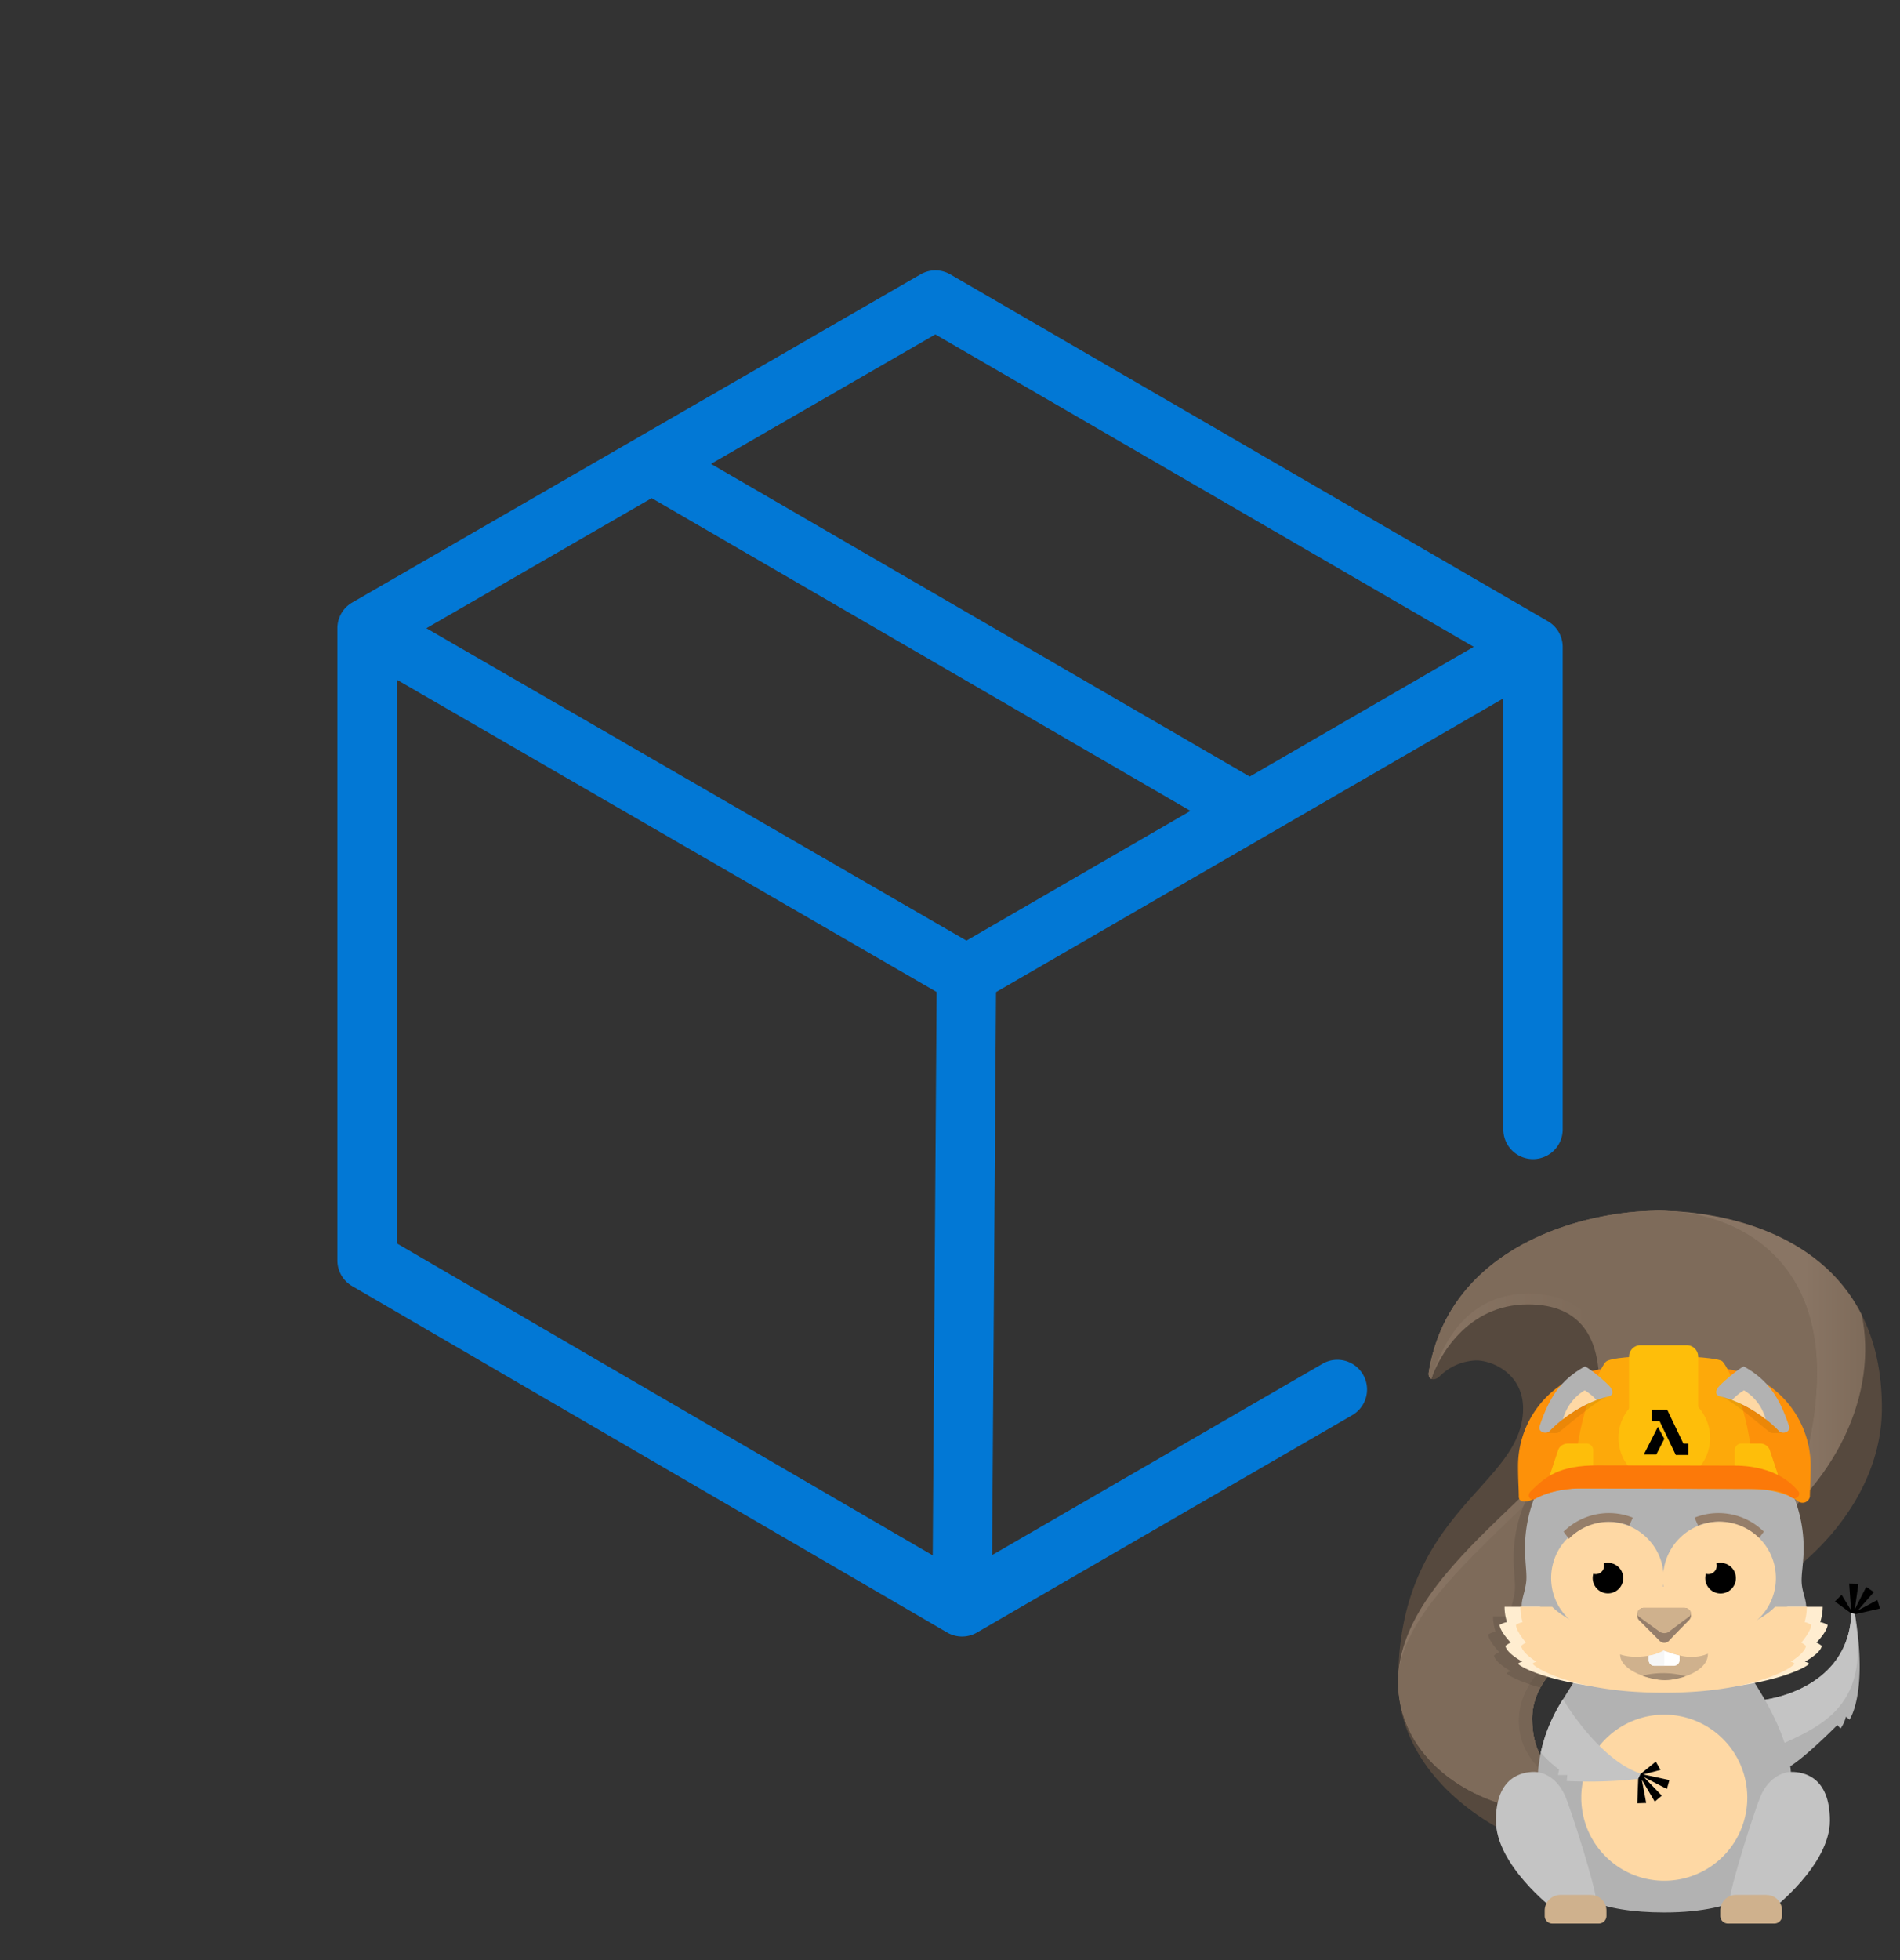 <svg viewBox="0 0 32 33" xmlns="http://www.w3.org/2000/svg"><rect x="0" y="0" width="32" height="33" fill="#333333" stroke="none"/><path d="M29.686 28.624c.643-.096 1.457-.487 1.495-1.457.021-.016.043-.027.064.027.214 1.34-.096 1.757-.096 1.757l-.06-.048a.571.571 0 0 1-.09.198c-.022-.021-.054-.059-.054-.059s-.557.563-.825.713c-.359-.027-1.119-1.028-.434-1.13z" fill="#B2B2B2"/><path d="M27.924 20.385c-1.264 0-3.516.598-3.861 2.717-.02.126.09.157.18.073a.913.913 0 0 1 .624-.271c.257 0 .785.217.785.81 0 1.306-2.104 1.707-2.104 4.597 0 1.172.889 2.1 1.96 2.605.272.128 1.151-.888 1.151-.888s-.854-.061-.854-1.09c0-1.028 1.482-1.653 2.247-1.653 1.544 0 3.643-1.616 3.643-3.578 0-2.808-2.507-3.322-3.771-3.322z" fill="#56493E"/><path d="M31.358 22.142c-.727-1.447-2.454-1.757-3.434-1.757-.275 0-.532.157-.87.223l.088.206s2.175 4.634 2.175 5.293c1.69-1.107 2.3-2.708 2.04-3.965z" fill="url(#a)"/><path d="M27.924 20.385c-1.265 0-3.516.598-3.861 2.717-.01.06.01.099.043.113.118-.35.588-1.254 1.629-1.254.929 0 1.198.613 1.198 1.345 0 1.414-3.385 2.946-3.385 5.005 0 1.172 1.036 1.998 2.245 2.173.297.043.866-.456.866-.456s-.854-.061-.854-1.09c0-1.028 1.482-1.653 2.247-1.653 1.544 0 2.55-2.41 2.55-4.178 0-1.993-1.414-2.722-2.678-2.722z" fill="url(#b)"/><path d="M27.924 20.385c-1.264 0-3.516.598-3.861 2.717-.01.06.01.099.043.113.118-.351.46-1.436 1.64-1.436.932 0 1.385.657 1.385 1.398 0 1.565-3.583 3.364-3.583 5.134 0 1.172 1.036 1.998 2.245 2.173.297.043.867-.456.867-.456s-.855-.061-.855-1.09c0-1.028 1.482-1.653 2.247-1.653 1.544 0 2.55-2.41 2.55-4.178 0-1.993-1.414-2.722-2.678-2.722z" fill="#7E6B5A"/><path d="M27.827 27.216c-.765 0-2.247.726-2.247 1.754 0 .627.505 1.003.9 1.202.106-.08.18-.144.18-.144s-.855-.061-.855-1.09c0-1.028 1.482-1.653 2.247-1.653.322 0 .101-.069-.225-.069z" fill="#776555"/><path opacity=".102" d="M27.838 23.878a2.346 2.346 0 0 0-2.346 2.346c0 .247.036.435.018.575-.022.177-.08.287-.074.414h-.29c.001.087.015.174.042.257a.395.395 0 0 0-.124.048c.008.113.187.297.187.297a.405.405 0 0 0-.09.057c.027.128.286.265.286.265a.158.158 0 0 0-.071.032c0 .023.18.135.567.242.385-.71 1.485-1.126 2.11-1.126.674 0 1.455-.309 2.12-.82a2.347 2.347 0 0 0-2.335-2.587z"/><path d="m31.234 27.2-.004-.034c-.016-.02-.033-.011-.05.001-.037.97-.851 1.36-1.494 1.457-.467.07-.262.557.029.87.867-.396 1.815-.666 1.52-2.295z" fill="#C4C4C4"/><path d="M30.17 29.976c0-.551-.312-1.176-.66-1.708-.356-.543-2.621-.669-2.949-.046-.183.349-.596.78-.66 1.634-.088 1.167-.056 2.342 2.13 2.342 2.599 0 2.14-1.827 2.14-2.222z" fill="#B2B2B2"/><path d="M28.03 31.664a1.398 1.398 0 1 0 0-2.796 1.398 1.398 0 0 0 0 2.796z" fill="#FED8A4"/><path d="M27.627 29.857c-.464-.147-.969-.703-1.303-1.248a2.718 2.718 0 0 0-.374.897c.092.107.195.203.308.286l-.018.092h.156l-.009.101c.404.02.81.008 1.212-.037.083-.018.092-.037.028-.091z" fill="#C4C4C4"/><path d="m28.116 29.969-.442-.095.293-.076-.08-.14-.258.21-.038.08-.016.412.15-.005-.073-.393.218.371.118-.102-.301-.312.387.2.042-.15zM31.618 26.938l-.332.179.274-.313-.129-.087-.193.379.062-.433-.156-.003.032.452-.159-.262-.113.113.268.195.087.015.403-.091-.044-.144z"/><path d="M26.351 30.218c-.112-.25-.321-.386-.514-.386s-.643.073-.643.82.965 1.486.965 1.486.723.049.723-.144-.418-1.527-.53-1.776zM30.176 29.832c-.193 0-.401.137-.514.386-.113.25-.53 1.583-.53 1.776 0 .193.723.145.723.145s.964-.74.964-1.487c0-.747-.45-.82-.643-.82z" fill="#C4C4C4"/><path d="M29.753 31.903h-.518a.263.263 0 0 0-.262.262v.092a.129.129 0 0 0 .13.128h.781a.129.129 0 0 0 .129-.128v-.093a.26.26 0 0 0-.26-.26zM26.796 31.903h-.518a.263.263 0 0 0-.262.262v.092a.128.128 0 0 0 .13.128h.781a.129.129 0 0 0 .129-.128v-.093a.261.261 0 0 0-.26-.26z" fill="#CFB18D"/><path d="M30.344 26.648c-.009-.148.033-.33.033-.584a2.346 2.346 0 0 0-4.693 0c0 .247.037.434.02.574-.023.178-.082.288-.075.415.037.681 1.667 1.357 2.402 1.357.765 0 2.37-.669 2.388-1.351.003-.13-.065-.25-.075-.41z" fill="#B2B2B2"/><path d="M30.781 27.357a.393.393 0 0 0-.125-.048.83.83 0 0 0 .042-.257h-.595s-.511.546-2.055.546h-.032c-1.544 0-2.081-.546-2.081-.546h-.595c0 .087.014.174.041.257a.393.393 0 0 0-.125.048c.009.113.188.298.188.298a.4.4 0 0 0-.09.056c.027.129.286.265.286.265a.158.158 0 0 0-.072.032c.003.047.737.458 2.444.458h.029c1.707 0 2.425-.412 2.428-.458a.157.157 0 0 0-.072-.032s.26-.136.286-.265a.405.405 0 0 0-.09-.056s.18-.185.188-.298z" fill="#FFEDD0"/><path d="M28.942 25.474a1.09 1.09 0 0 0-.402.077l.06.135a.943.943 0 0 1 1.017.22l.09-.119a1.09 1.09 0 0 0-.766-.313z" fill="#957E6A"/><path d="M28.957 25.619a.949.949 0 0 0-.942.848.948.948 0 1 0 0 .2.95.95 0 1 0 .942-1.048z" fill="#FED8A4"/><path d="M27.099 25.474a1.09 1.09 0 0 0-.765.313l.089.12a.942.942 0 0 1 1.017-.221l.06-.135a1.088 1.088 0 0 0-.401-.077z" fill="#957E6A"/><path d="M28.977 26.312a.254.254 0 0 0-.07.01.14.14 0 0 1-.101.176.14.14 0 0 1-.075-.002.255.255 0 0 0-.011.073.258.258 0 1 0 .257-.257zM27.08 26.312a.251.251 0 0 0-.07.01.14.14 0 0 1-.1.176.14.14 0 0 1-.075-.002.257.257 0 1 0 .245-.184z"/><path d="M30.506 27.357a.333.333 0 0 0-.113-.048.919.919 0 0 0 .037-.257h-.535s-.169.2-.61.358c-.288.103-.692-.699-1.24-.699h-.029c-.568 0-.984.796-1.279.688-.425-.156-.595-.347-.595-.347h-.535c0 .087.012.174.037.257a.333.333 0 0 0-.112.048c.008.113.168.298.168.298a.362.362 0 0 0-.08.056c.024.129.257.265.257.265a.136.136 0 0 0-.064.032c.002.047.663.49 2.2.49h.026c1.537 0 2.183-.444 2.185-.49a.135.135 0 0 0-.064-.032s.233-.136.257-.265a.362.362 0 0 0-.08-.056s.16-.185.169-.298z" fill="#FED8A4"/><path d="M28.845 23.032h-1.628a1.65 1.65 0 0 0-1.65 1.65c0 .252.013.393.013.514 0 .12.16.088.233.048.254-.127.536-.19.82-.185.45 0 2.37.008 2.82.008.45 0 .715.12.82.201a.126.126 0 0 0 .209-.072c0-.065.013-.318.013-.515a1.65 1.65 0 0 0-1.65-1.65z" fill="#FD9109"/><path d="M29.011 22.922c-.112-.113-1.84-.137-1.969.008-.128.145-.522 1.076-.514 1.968.41 0 2.194-.064 2.997-.016-.008-.972-.401-1.848-.514-1.96z" fill="#FDA90A"/><path d="M28.03 24.979a.771.771 0 1 0 0-1.543.771.771 0 0 0 0 1.543z" fill="#FEBE0A"/><path d="M28.409 22.648h-.78a.193.193 0 0 0-.193.193v1.254a.195.195 0 0 0 .12.178c.023.01.048.015.073.015h.78a.193.193 0 0 0 .192-.193v-1.254a.193.193 0 0 0-.192-.193zM26.705 24.304h-.297a.173.173 0 0 0-.162.099l-.128.384a.12.12 0 0 0 .062.157.12.12 0 0 0 .06.01h.415a.176.176 0 0 0 .178-.167v-.384a.116.116 0 0 0-.128-.1zM29.931 24.787l-.128-.384a.174.174 0 0 0-.161-.1h-.297a.116.116 0 0 0-.129.1v.384a.176.176 0 0 0 .179.168h.414a.122.122 0 0 0 .122-.168z" fill="#FEBE0A"/><path d="M30.284 25.103c-.062-.07-.34-.428-1.08-.428l-2.29-.004c-.663 0-.88.19-1.13.432-.086.084-.003.173.07.133.071-.04.329-.177.779-.177s2.37.008 2.82.008c.45 0 .616.06.718.144.068.056.175-.04.113-.108z" fill="#FC7909"/><path d="m28.352 24.304-.273-.57h-.261v.192h.133l.273.57h.209v-.192h-.08z"/><path d="m27.922 24.023-.237.466h.21l.136-.265-.109-.201z"/><path d="M28.957 23.498c.236.08.828.613.866.624.037.01.227.008.254-.024.027-.033-.97-.713-1.12-.6z" fill="#040404" opacity=".071"/><path d="M30.13 24.006c-.16-.476-.347-.77-.76-1.001-.096.037-.39.294-.434.353-.043.06-.052.133.038.153.403.091.78.364.99.584.056.058.202.015.167-.088z" fill="#B2B2B2"/><path d="M29.373 23.407a.858.858 0 0 0-.2.164c.203.079.394.187.565.322a.82.82 0 0 0-.365-.486z" fill="#FED8A4"/><path d="M25.984 24.098c.027.032.217.034.255.024.037-.011.63-.544.865-.624-.15-.113-1.146.567-1.12.6z" fill="#040404" opacity=".071"/><path d="M27.125 23.358c-.042-.059-.337-.316-.433-.353-.413.23-.6.525-.761 1.002-.035.103.11.146.166.088.211-.22.588-.493.991-.584.09-.02.08-.094.037-.153z" fill="#B2B2B2"/><path d="M26.689 23.407a.82.82 0 0 0-.365.486c.17-.135.361-.243.564-.322a.855.855 0 0 0-.2-.165z" fill="#FED8A4"/><path d="M28.02 27.789c-.15.096-.509.144-.734.064 0 .284.525.434.75.434.23 0 .729-.134.729-.445-.31.129-.6-.01-.745-.053z" fill="#CFB18D"/><path d="M28.009 28.169c-.117 0-.233.014-.346.043.12.044.245.07.373.075.12-.003.238-.026.351-.066a1.336 1.336 0 0 0-.378-.052z" fill="#A38B72"/><path d="M28.02 27.789a.726.726 0 0 1-.252.086v.074a.097.097 0 0 0 .097.097h.326a.097.097 0 0 0 .09-.06.096.096 0 0 0 .007-.037v-.078c-.11-.025-.204-.063-.268-.082z" fill="#fff"/><path d="M28.02 27.789a.726.726 0 0 1-.252.086v.074a.097.097 0 0 0 .097.097h.166v-.254c-.004 0-.008-.003-.01-.003z" fill="#F6F6F6"/><path d="M28.374 27.07h-.686c-.108 0-.145.145-.082.208l.344.345a.11.11 0 0 0 .156.005c.037-.043.277-.288.34-.35.073-.074.017-.207-.072-.207z" fill="#957E6A"/><path d="M28.374 27.071h-.686c-.108 0-.145.105-.082.15l.344.249a.142.142 0 0 0 .156.004c.037-.031.277-.209.34-.253.073-.054.017-.15-.072-.15z" fill="#CFB18D"/><path fill-rule="evenodd" clip-rule="evenodd" d="M15.504 4.619a.5.5 0 0 1 .5 0l10.065 5.84a.5.5 0 0 1 .25.432v8.124a.5.5 0 0 1-1 0v-7.257l-8.544 4.945-.066 9.478 5.583-3.231a.5.5 0 0 1 .5.865l-6.338 3.67a.5.5 0 0 1-.502 0L5.93 21.652a.5.5 0 0 1-.248-.433V10.577a.5.5 0 0 1 .25-.433l9.572-5.525zm.205 21.567.066-9.485-9.093-5.258v9.49l9.027 5.253zM7.181 10.577l9.096 5.259 3.773-2.184-9.074-5.265-3.795 2.19zm4.794-2.767 9.073 5.264 3.773-2.184-9.068-5.26-3.778 2.18z" fill="#0278D5"/><defs><linearGradient id="a" x1="27.053" y1="23.246" x2="31.415" y2="23.246" gradientUnits="userSpaceOnUse"><stop offset=".765" stop-color="#897564"/><stop offset="1" stop-color="#7E6B5A"/></linearGradient><linearGradient id="b" x1="23.548" y1="25.436" x2="30.602" y2="25.436" gradientUnits="userSpaceOnUse"><stop offset=".01" stop-color="#897564"/><stop offset=".459" stop-color="#7E6B5A"/></linearGradient></defs></svg>